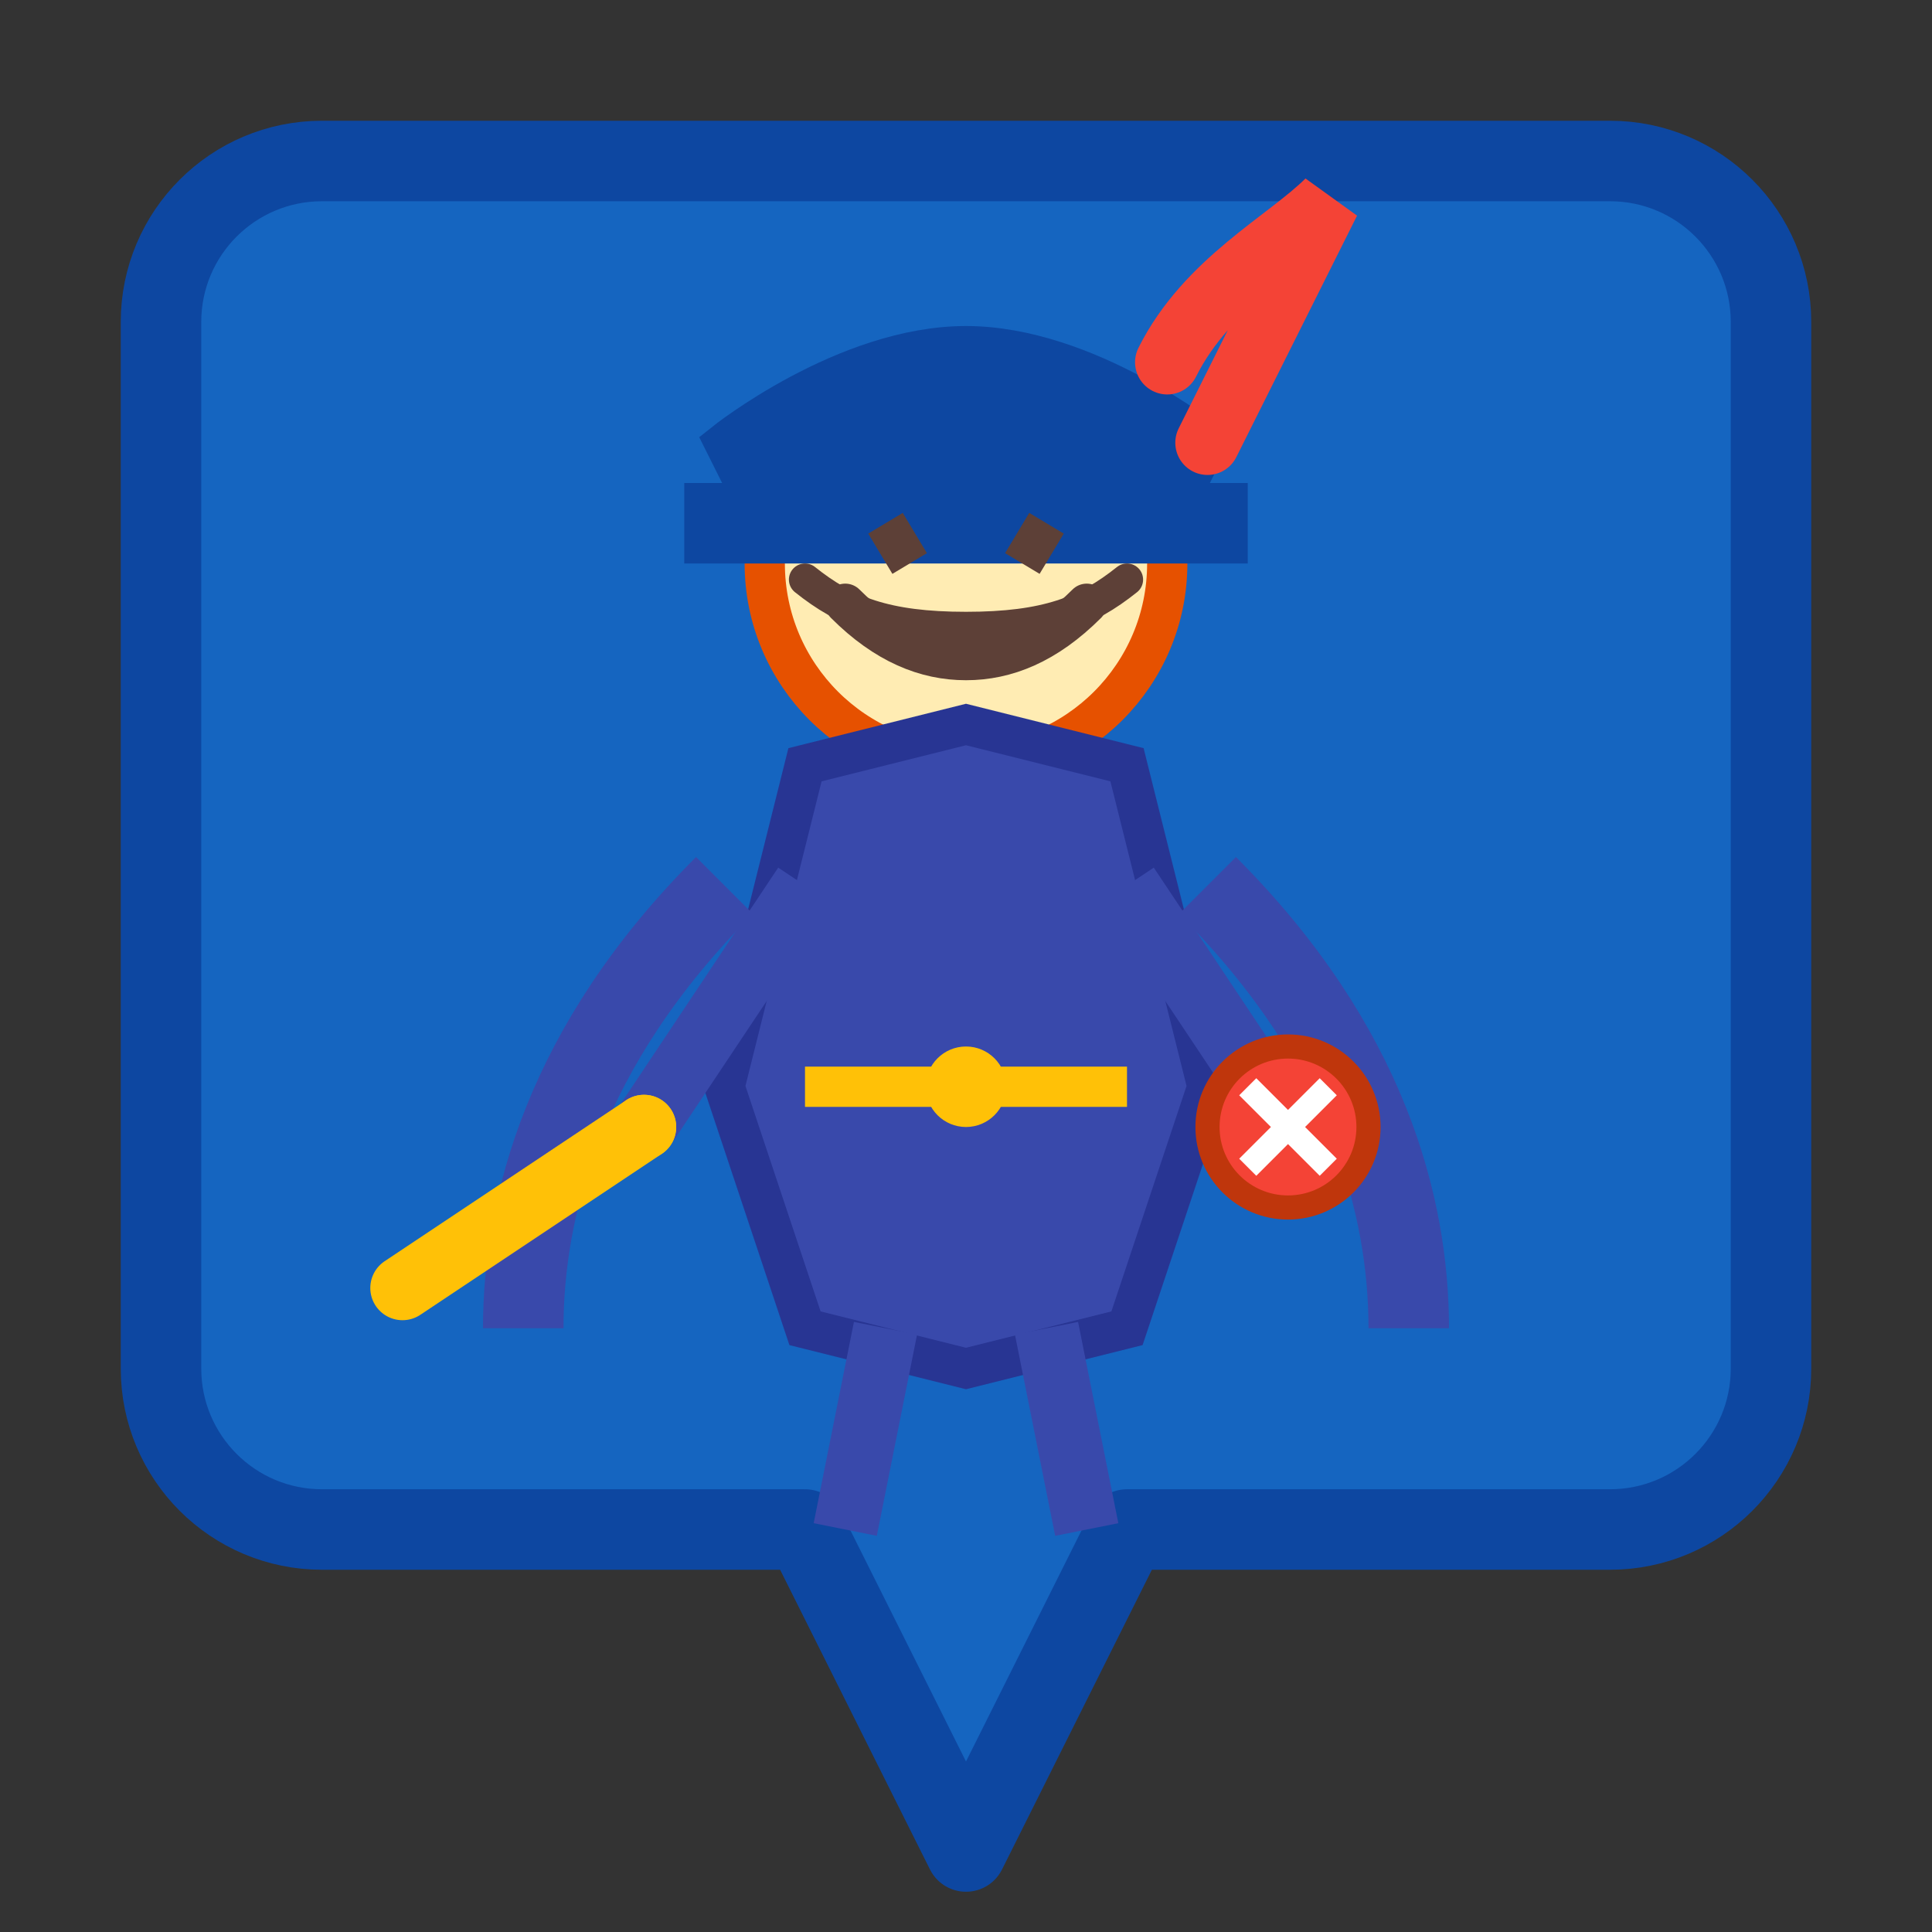 <?xml version="1.0" encoding="UTF-8" standalone="no"?>
<svg width="24" height="24" viewBox="0 0 24 24" fill="none" xmlns="http://www.w3.org/2000/svg">
  <rect x="0" y="0" width="24" height="24" fill="#333333" stroke="none"/>
  <!-- Balão de chat grande -->
  <path d="M2 4C2 2.895 2.895 2 4 2H20C21.105 2 22 2.895 22 4V17C22 18.105 21.105 19 20 19H14L12 23L10 19H4C2.895 19 2 18.105 2 17V4Z" fill="#1565C0" stroke="#0D47A1" stroke-width="1" stroke-linejoin="round"/>

  <!-- Mosqueteiro de corpo inteiro -->
  <!-- Cabeça -->
  <circle cx="12" cy="7" r="2.5" fill="#FFECB3" stroke="#E65100" stroke-width="0.5"/>

  <!-- Chapéu de mosqueteiro -->
  <path d="M9 5.5C9 5.5 10.5 4.3 12 4.3C13.5 4.3 15 5.5 15 5.5L14.5 6.5H9.5L9 5.5Z" fill="#0D47A1" stroke="#0D47A1" stroke-width="0.5"/>
  <path d="M8.5 6.5H15.5" stroke="#0D47A1" stroke-width="1"/>

  <!-- Pena do chapéu -->
  <path d="M14.5 4.5C15 3.5 16 3 16.5 2.5C16 3.5 15.5 4.5 15 5.5" stroke="#F44336" stroke-width="0.8" stroke-linecap="round"/>

  <!-- Rosto -->
  <path d="M11 6.5L11.3 7" stroke="#5D4037" stroke-width="0.5"/>  <!-- Olho esquerdo -->
  <path d="M13 6.5L12.7 7" stroke="#5D4037" stroke-width="0.5"/>  <!-- Olho direito -->
  <path d="M10.5 7.5C11 8 11.5 8.2 12 8.2C12.5 8.2 13 8 13.5 7.5" stroke="#5D4037" stroke-width="0.5" stroke-linecap="round"/> <!-- Sorriso -->

  <!-- Bigode -->
  <path d="M10 7.2C10.5 7.6 11 7.8 12 7.8C13 7.8 13.5 7.6 14 7.2" stroke="#5D4037" stroke-width="0.4" stroke-linecap="round"/>

  <!-- Corpo -->
  <path d="M10 9.5L9 13.5L10 16.5L12 17L14 16.5L15 13.5L14 9.5L12 9L10 9.5Z" fill="#3949AB" stroke="#283593" stroke-width="0.5"/>

  <!-- Capa -->
  <path d="M9 11C7 13 6.5 15 6.5 16.5M15 11C17 13 17.5 15 17.5 16.5" stroke="#3949AB" stroke-width="1"/>

  <!-- Braços -->
  <path d="M10 11L8 14" stroke="#3949AB" stroke-width="0.8"/>
  <path d="M14 11L16 14" stroke="#3949AB" stroke-width="0.8"/>

  <!-- Pernas -->
  <path d="M11 16.5L10.5 19" stroke="#3949AB" stroke-width="0.8"/>
  <path d="M13 16.5L13.5 19" stroke="#3949AB" stroke-width="0.8"/>

  <!-- Espada na mão -->
  <path d="M8 14L5 16" stroke="#FFC107" stroke-width="0.8" stroke-linecap="round"/>
  <circle cx="8" cy="14" r="0.4" fill="#FFC107"/>

  <!-- Escudo na outra mão -->
  <circle cx="16" cy="14" r="1" fill="#F44336" stroke="#BF360C" stroke-width="0.3"/>
  <path d="M15.5 13.5L16.5 14.5M15.5 14.5L16.5 13.5" stroke="#FFFFFF" stroke-width="0.3"/>

  <!-- Cinto -->
  <path d="M10 13.5H14" stroke="#FFC107" stroke-width="0.5"/>
  <circle cx="12" cy="13.5" r="0.5" fill="#FFC107"/>
</svg>
